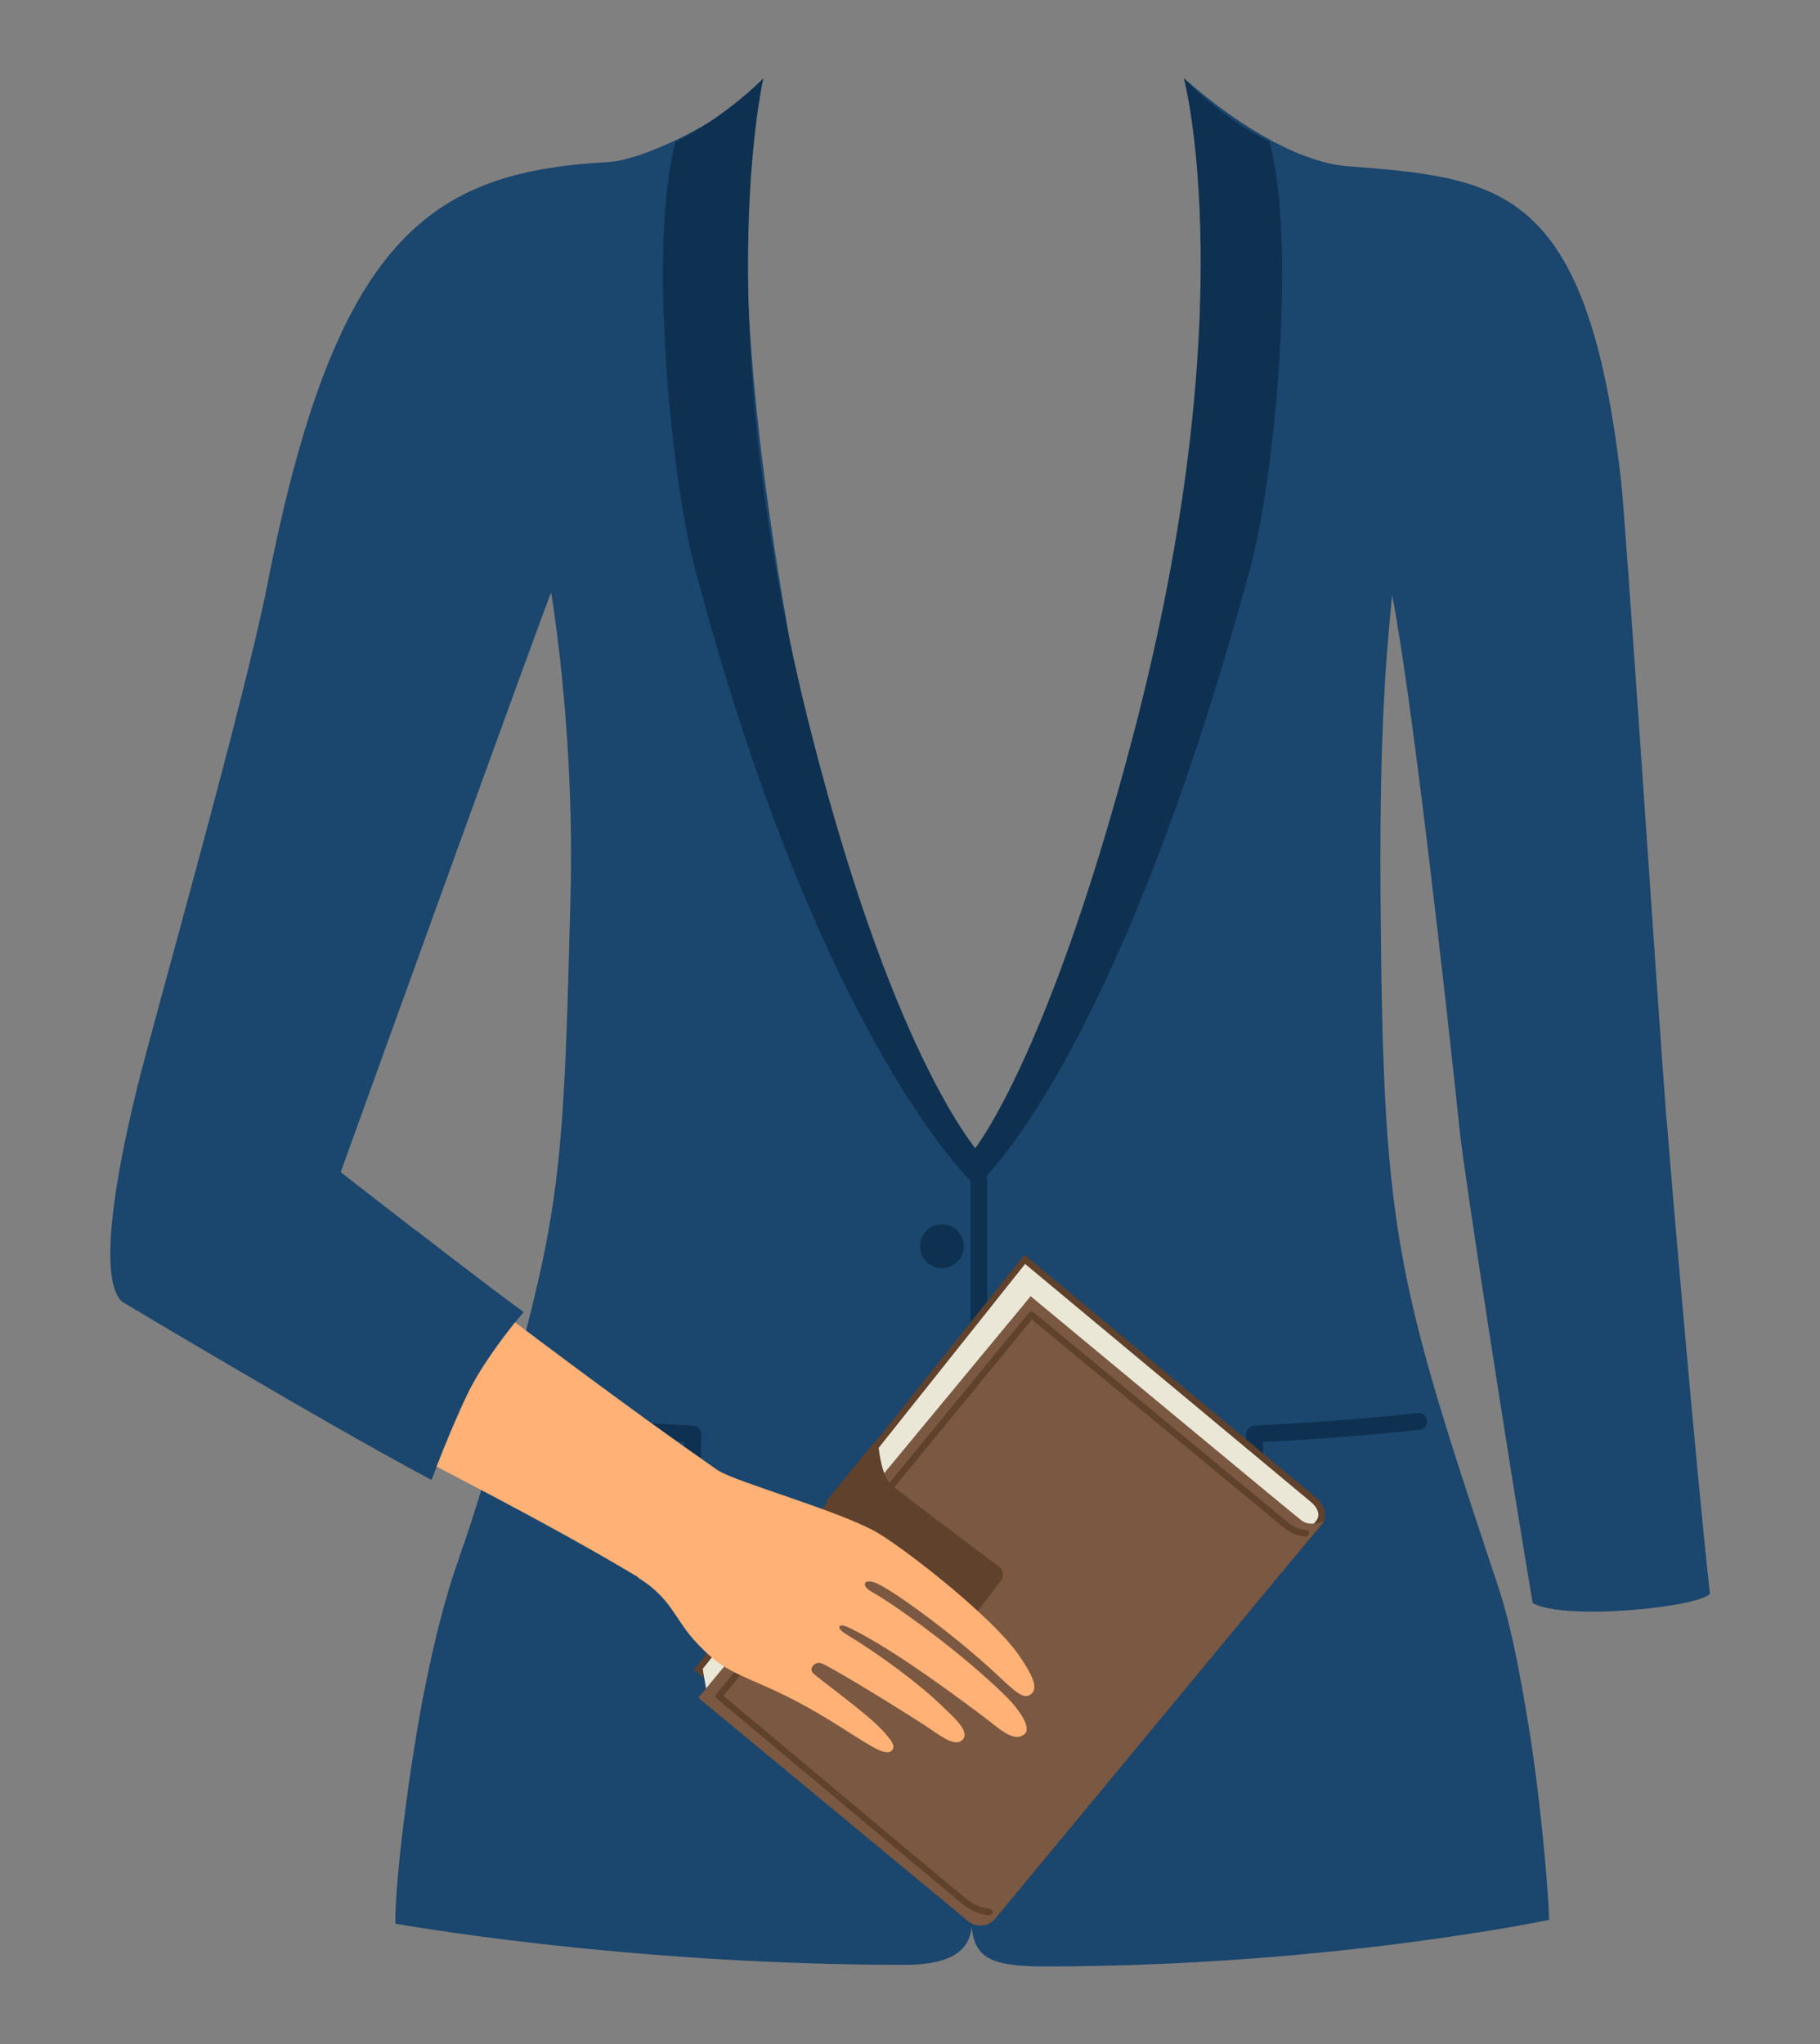 <?xml version="1.0" encoding="UTF-8"?>
<svg xmlns="http://www.w3.org/2000/svg" xmlns:xlink="http://www.w3.org/1999/xlink" viewBox="0 0 91.4 102.63">
  <rect x="0" y="0" width="91.4" height="102.63" fill="#808080" stroke="none"/>
  <defs>
    <style>
      .uuid-7eb70ac7-c10d-425e-8075-592e78e653ec {
        clip-path: url(#uuid-5ebe7898-1803-46e7-affa-a0b2ff9f8e7b);
      }

      .uuid-87fd358b-f950-42be-a77a-f688945f21e1 {
        fill: #0e3151;
      }

      .uuid-a80b0d95-639e-4d53-9c09-01be7b6483e2 {
        fill: none;
      }

      .uuid-1e9d446d-a166-472c-a187-3c8cdec43878 {
        fill: #eae7d6;
      }

      .uuid-9c50f25e-5f97-49a4-bbaf-84fdf7a75f54 {
        fill: #ffb176;
      }

      .uuid-278e8798-3251-4812-8f18-83b9a2b49ccb {
        fill: #7a5841;
      }

      .uuid-1a3055e3-f363-4dd5-a18e-45fb2f57b9a8 {
        fill: #1b466d;
      }

      .uuid-3d81aba1-4107-49e0-9a41-053b635d2070 {
        fill: #60412c;
      }

      .uuid-a521f75f-9b47-49d9-a7ec-7bea9a1adf46 {
        fill: #ebeced;
      }
    </style>
    <clipPath id="uuid-5ebe7898-1803-46e7-affa-a0b2ff9f8e7b">
      <path class="uuid-a80b0d95-639e-4d53-9c09-01be7b6483e2" d="M186.42,12.94c-2.27-2.32-4.04-2.85-9.06-3.14-.09,0-.24,0-.43,0-1.41.76-7.2,4.03-12.24,4.33-2.44-2.33-5.95-3.86-7-3.87-2.74-.04-6.13,3.27-6.87,3.74-.74.46-5.63-.23-12.28-4.19-.05,0-.1,0-.13,0-4.39.37-7.61,1.11-9.73,3.56-2.95,3.41-4.3,10.72-5.08,13.96-.09.36-.4,1.85-.4,1.85.48,1.58,5.89,4.59,11.98,4.45.39-.61,1.46-2.42,1.72-2.76.13-.17.93,6.38.67,17.98-.36,15.97-2.14,19.24-6.54,34.95-1.03,3.7-1.22,6.92-1.58,10.72,0,0,19.31,1.55,28.46,1.55s28.76-1.6,28.76-1.6c-.29-3.71-.58-6.88-1.54-10.6-4.16-16.18-6.27-19.07-6.63-35.04-.26-11.6.62-18.31.69-18.11.15.42.69,2.39.94,2.72.15,0,.87.02.9.03,2.97.07,7.65-1.33,9.19-2.39.92-.63.64-.76.8-1.28-.38-3.4-.92-13.14-4.59-16.88ZM157.83,9.94c-.06,0-.11,0-.17,0,.03,0,.06,0,.08,0,.03,0,.06,0,.08,0Z"/>
    </clipPath>
  </defs>
  <g id="uuid-da4382a0-89a5-4df6-9acb-4c726c567ca2" data-name="Camisas">
    <g class="uuid-7eb70ac7-c10d-425e-8075-592e78e653ec">
      <g>
        <rect class="uuid-a521f75f-9b47-49d9-a7ec-7bea9a1adf46" x="136.32" y="-1.19" width=".98" height="130.29" transform="translate(-5.15 115.47) rotate(-45)"/>
        <rect class="uuid-a521f75f-9b47-49d9-a7ec-7bea9a1adf46" x="134.1" y="1.03" width=".98" height="130.29" transform="translate(-7.37 114.54) rotate(-45)"/>
        <rect class="uuid-a521f75f-9b47-49d9-a7ec-7bea9a1adf46" x="131.89" y="3.24" width=".98" height="130.29" transform="translate(-9.59 113.63) rotate(-45)"/>
        <rect class="uuid-a521f75f-9b47-49d9-a7ec-7bea9a1adf46" x="129.67" y="5.46" width=".98" height="130.29" transform="translate(-11.8 112.72) rotate(-45)"/>
        <rect class="uuid-a521f75f-9b47-49d9-a7ec-7bea9a1adf46" x="127.46" y="7.67" width=".98" height="130.29" transform="translate(-14.01 111.8) rotate(-45)"/>
        <rect class="uuid-a521f75f-9b47-49d9-a7ec-7bea9a1adf46" x="125.24" y="9.89" width=".98" height="130.29" transform="translate(-16.23 110.89) rotate(-45)"/>
        <rect class="uuid-a521f75f-9b47-49d9-a7ec-7bea9a1adf46" x="123.03" y="12.1" width=".98" height="130.29" transform="translate(-18.44 109.97) rotate(-45)"/>
        <rect class="uuid-a521f75f-9b47-49d9-a7ec-7bea9a1adf46" x="120.81" y="14.31" width=".98" height="130.29" transform="translate(-20.65 109.06) rotate(-45)"/>
        <rect class="uuid-a521f75f-9b47-49d9-a7ec-7bea9a1adf46" x="118.6" y="16.53" width=".98" height="130.29" transform="translate(-22.87 108.14) rotate(-45)"/>
        <rect class="uuid-a521f75f-9b47-49d9-a7ec-7bea9a1adf46" x="116.38" y="18.74" width=".98" height="130.29" transform="translate(-25.09 107.21) rotate(-45)"/>
        <rect class="uuid-a521f75f-9b47-49d9-a7ec-7bea9a1adf46" x="114.17" y="20.96" width=".98" height="130.29" transform="translate(-27.3 106.31) rotate(-45.01)"/>
      </g>
    </g>
  </g>
  <g id="uuid-0f771ab2-27b2-49c2-8aa0-8afafaedae0f" data-name="Sacos">
    <g>
      <path class="uuid-1a3055e3-f363-4dd5-a18e-45fb2f57b9a8" d="M83.69,56.21c-.41-5.28-2.04-30.04-2.29-32.17-1.72-14.79-6.07-15.09-13.77-15.7-2.04-.16-5.02-1.63-8.17-4.41,0,0,3.37,8.46-2.35,33.56-2.6,11.41-8.09,20.48-8.09,20.48,0,0-5.93-8.75-8.33-20.48-5.36-26.2-2.35-33.56-2.35-33.56-1.38,1.86-5.93,4.11-7.81,4.21-8.98.48-13.7,3.83-17.1,21.19-1.15,5.89-5.72,21.94-6.53,25.23-1.6,6.5-1.7,9.99-.76,10.8.01.01,10.48,6.27,15.53,8.94,0,0,.94-2.51,1.83-4.35.89-1.84,2.79-4.07,2.79-4.07-2.14-1.53-9.18-7.03-9.18-7.03,0,0,10.39-28.81,10.57-29.1.17,1.08,1.18,7.56.97,15.31-.22,8.32-.32,12.46-1.14,16.91-.45,2.61-1.72,7.31-2.21,8.99-.68,2.31-1.2,4.29-2.35,7.56-.59,1.68-1.32,4.44-1.91,7.82-.71,4.08-1.19,8.34-1.19,10.24,0,0,11.4,2.07,25.58,2.07,1.82,0,3.24-.43,3.36-1.9.18,1.49.86,1.98,3.65,1.98,14.31,0,25.36-2.34,25.36-2.34-.06-1.78-.46-6.24-1.04-9.78-.85-5.2-1.35-6.44-1.89-8.06-4.91-14.72-5.42-17.21-5.54-33.61-.07-9.44.42-13.16.58-15.08,1.01,5.2,2.69,20.18,3.41,27.03.2,1.91,2.37,16.03,3.65,23.6,1.69.9,8.32.2,8.9-.47-.75-6.89-1.96-21.07-2.17-23.81Z"/>
      <g>
        <g>
          <path class="uuid-87fd358b-f950-42be-a77a-f688945f21e1" d="M49.16,96.06c-.23,0-.42-.19-.42-.42v-36.38c0-.23.19-.42.42-.42s.42.19.42.42v36.38c0,.23-.19.42-.42.42Z"/>
          <path class="uuid-87fd358b-f950-42be-a77a-f688945f21e1" d="M63.03,76.16c-.18-.04-.32-.19-.33-.38,0-.02-.12-1.87-.12-3.78,0-.22.17-.41.4-.42,2.05-.1,6.07-.37,8.21-.64.23-.03.44.14.47.37.03.23-.13.44-.36.47-2.02.25-5.72.51-7.87.62.02,1.73.12,3.31.12,3.33.01.23-.16.43-.39.44-.04,0-.08,0-.11,0Z"/>
          <path class="uuid-87fd358b-f950-42be-a77a-f688945f21e1" d="M34.76,76.16c.18-.04.32-.19.33-.38,0-.02.12-1.87.12-3.78,0-.22-.17-.41-.4-.42-2.05-.1-6.07-.37-8.21-.64-.23-.03-.44.14-.47.37-.03.23.13.44.36.47,2.02.25,5.72.51,7.87.62-.02,1.73-.12,3.31-.12,3.33-.01.23.16.43.39.44.04,0,.08,0,.11,0Z"/>
        </g>
        <path class="uuid-87fd358b-f950-42be-a77a-f688945f21e1" d="M47.3,61.47c-.61,0-1.1.49-1.1,1.1s.49,1.1,1.1,1.1,1.1-.49,1.1-1.1-.49-1.1-1.1-1.1ZM47.09,74.9c-.61,0-1.1.49-1.1,1.1s.49,1.1,1.1,1.1,1.1-.49,1.1-1.1-.49-1.1-1.1-1.1ZM47.09,86.52c-.61,0-1.1.49-1.1,1.1s.49,1.1,1.1,1.1,1.1-.49,1.1-1.1-.49-1.1-1.1-1.1Z"/>
        <g>
          <path class="uuid-87fd358b-f950-42be-a77a-f688945f21e1" d="M59.45,3.92s3.1,11.53-2.55,33.03c-4.39,16.69-8.15,21-8.15,21l.27,1.62s6.92-5.82,13.75-30.99c1.33-4.89,2.32-16.62.98-21.46-2.59-1.31-4.29-3.19-4.29-3.19Z"/>
          <path class="uuid-87fd358b-f950-42be-a77a-f688945f21e1" d="M38.34,3.92s-2.87,12.3,2.44,33.03c4.28,16.72,8.53,21.1,8.53,21.1l-.3,1.52s-7.75-7.05-14.1-30.99c-1.31-4.96-2.32-16.62-.98-21.46,2.59-1.31,4.41-3.19,4.41-3.19Z"/>
        </g>
      </g>
      <g>
        <path class="uuid-3d81aba1-4107-49e0-9a41-053b635d2070" d="M51.44,62.99l14.65,12.2c.29.24.71.83.27,1.39-.3.38-1.95,2.23-2.02,2.31l-.07.07-26.51,7-2.93-2.11,16.62-20.86ZM63.9,78.38c.32-.36,1.68-1.89,1.94-2.21.15-.19-.17-.46-.17-.47l-14.13-11.77-15.77,19.79,2.11,1.52,26.02-6.87Z"/>
        <path class="uuid-1e9d446d-a166-472c-a187-3c8cdec43878" d="M35.51,85.09l-.22-1.3,16.19-20.33,14.39,11.98s.58.48.22.93c-.3.37-2.01,2.29-2.01,2.29l-28.57,6.42Z"/>
        <path class="uuid-278e8798-3251-4812-8f18-83b9a2b49ccb" d="M51.76,65.08s13.11,10.88,13.59,11.25c.48.37,1.16.03,1.16.03l-16.53,19.97c-.34.41-.95.47-1.36.13l-13.55-11.22,16.69-20.16Z"/>
        <path class="uuid-3d81aba1-4107-49e0-9a41-053b635d2070" d="M41.57,75.26s-.03.05-.03.08c-.01.29-.05,1.96.64,2.45.82.59,4.47,3.09,5.69,3.92.22.15.52.1.69-.11l1.7-2.24c.17-.22.13-.54-.1-.71-1.24-.93-4.91-3.69-5.36-4.06-.47-.39-.64-1.5-.69-2.07-.01-.12-.16-.17-.24-.07l-2.29,2.81Z"/>
        <path class="uuid-3d81aba1-4107-49e0-9a41-053b635d2070" d="M51.81,65.85s.07.01.1.04l12.64,10.44c.16.14.65.51,1.02.48.09,0,.17.06.17.16,0,.09-.06.17-.16.17-.58.02-1.23-.53-1.25-.56l-12.51-10.33-15.49,18.89c1.26,1.06,11.64,9.76,12.24,10.23.59.46,1.11.46,1.11.46.09,0,.17.07.17.16,0,.09-.07.17-.16.17-.02,0-.63,0-1.32-.54-.64-.51-11.89-9.94-12.37-10.34-.07-.06-.08-.16-.02-.23l15.7-19.15s.07-.06.11-.06c0,0,.01,0,.02,0Z"/>
      </g>
      <path class="uuid-9c50f25e-5f97-49a4-bbaf-84fdf7a75f54" d="M44.06,79.51c.96.45,3.96,2.65,6.03,4.59.96.9,1.35,1.27,1.72.93.25-.23.23-.7-.71-2.02-1.28-1.79-5.15-4.87-6.89-5.97-1.74-1.1-7.25-2.62-8.14-3.21,0,0,0,0-.01,0-4.86-3.39-9.32-6.78-13.36-9.83-1.55,2.53-3.65,4.79-4.86,7.5,4.56,2.4,9.65,4.96,14.18,7.67.03.02.04.05.07.07,1.6,1,1.78,2.01,2.79,3.13,1.34,1.48,2.08,1.62,3.9,2.45,3.41,1.55,5.41,3.5,5.96,3.11.3-.22.05-.54-.46-1.09-.76-.83-3.26-2.62-3.46-2.85-.21-.23.11-.59.43-.48.32.11,2.72,1.53,5.14,3.08.71.46,1.54,1.17,1.94.77.43-.43-.51-1.2-.88-1.57-1.28-1.28-3.5-2.87-4.94-3.73-.57-.34-.39-.58.06-.37,1.99.94,4.75,2.95,6.68,4.39.91.68,1.67,1.47,2.22.97.31-.28-.19-1.12-.92-1.85-2.21-2.2-5.69-4.69-6.76-5.27-.61-.34-.39-.73.27-.42Z"/>
      <path class="uuid-1a3055e3-f363-4dd5-a18e-45fb2f57b9a8" d="M14.19,70.09c2.69,1.56,5.5,3.15,7.48,4.2,0,0,.94-2.51,1.83-4.35.89-1.84,2.79-4.07,2.79-4.07-1.08-.77-3.4-2.55-5.43-4.12-2.69,2.31-4.9,5.1-6.65,8.35Z"/>
    </g>
  </g>
</svg>
